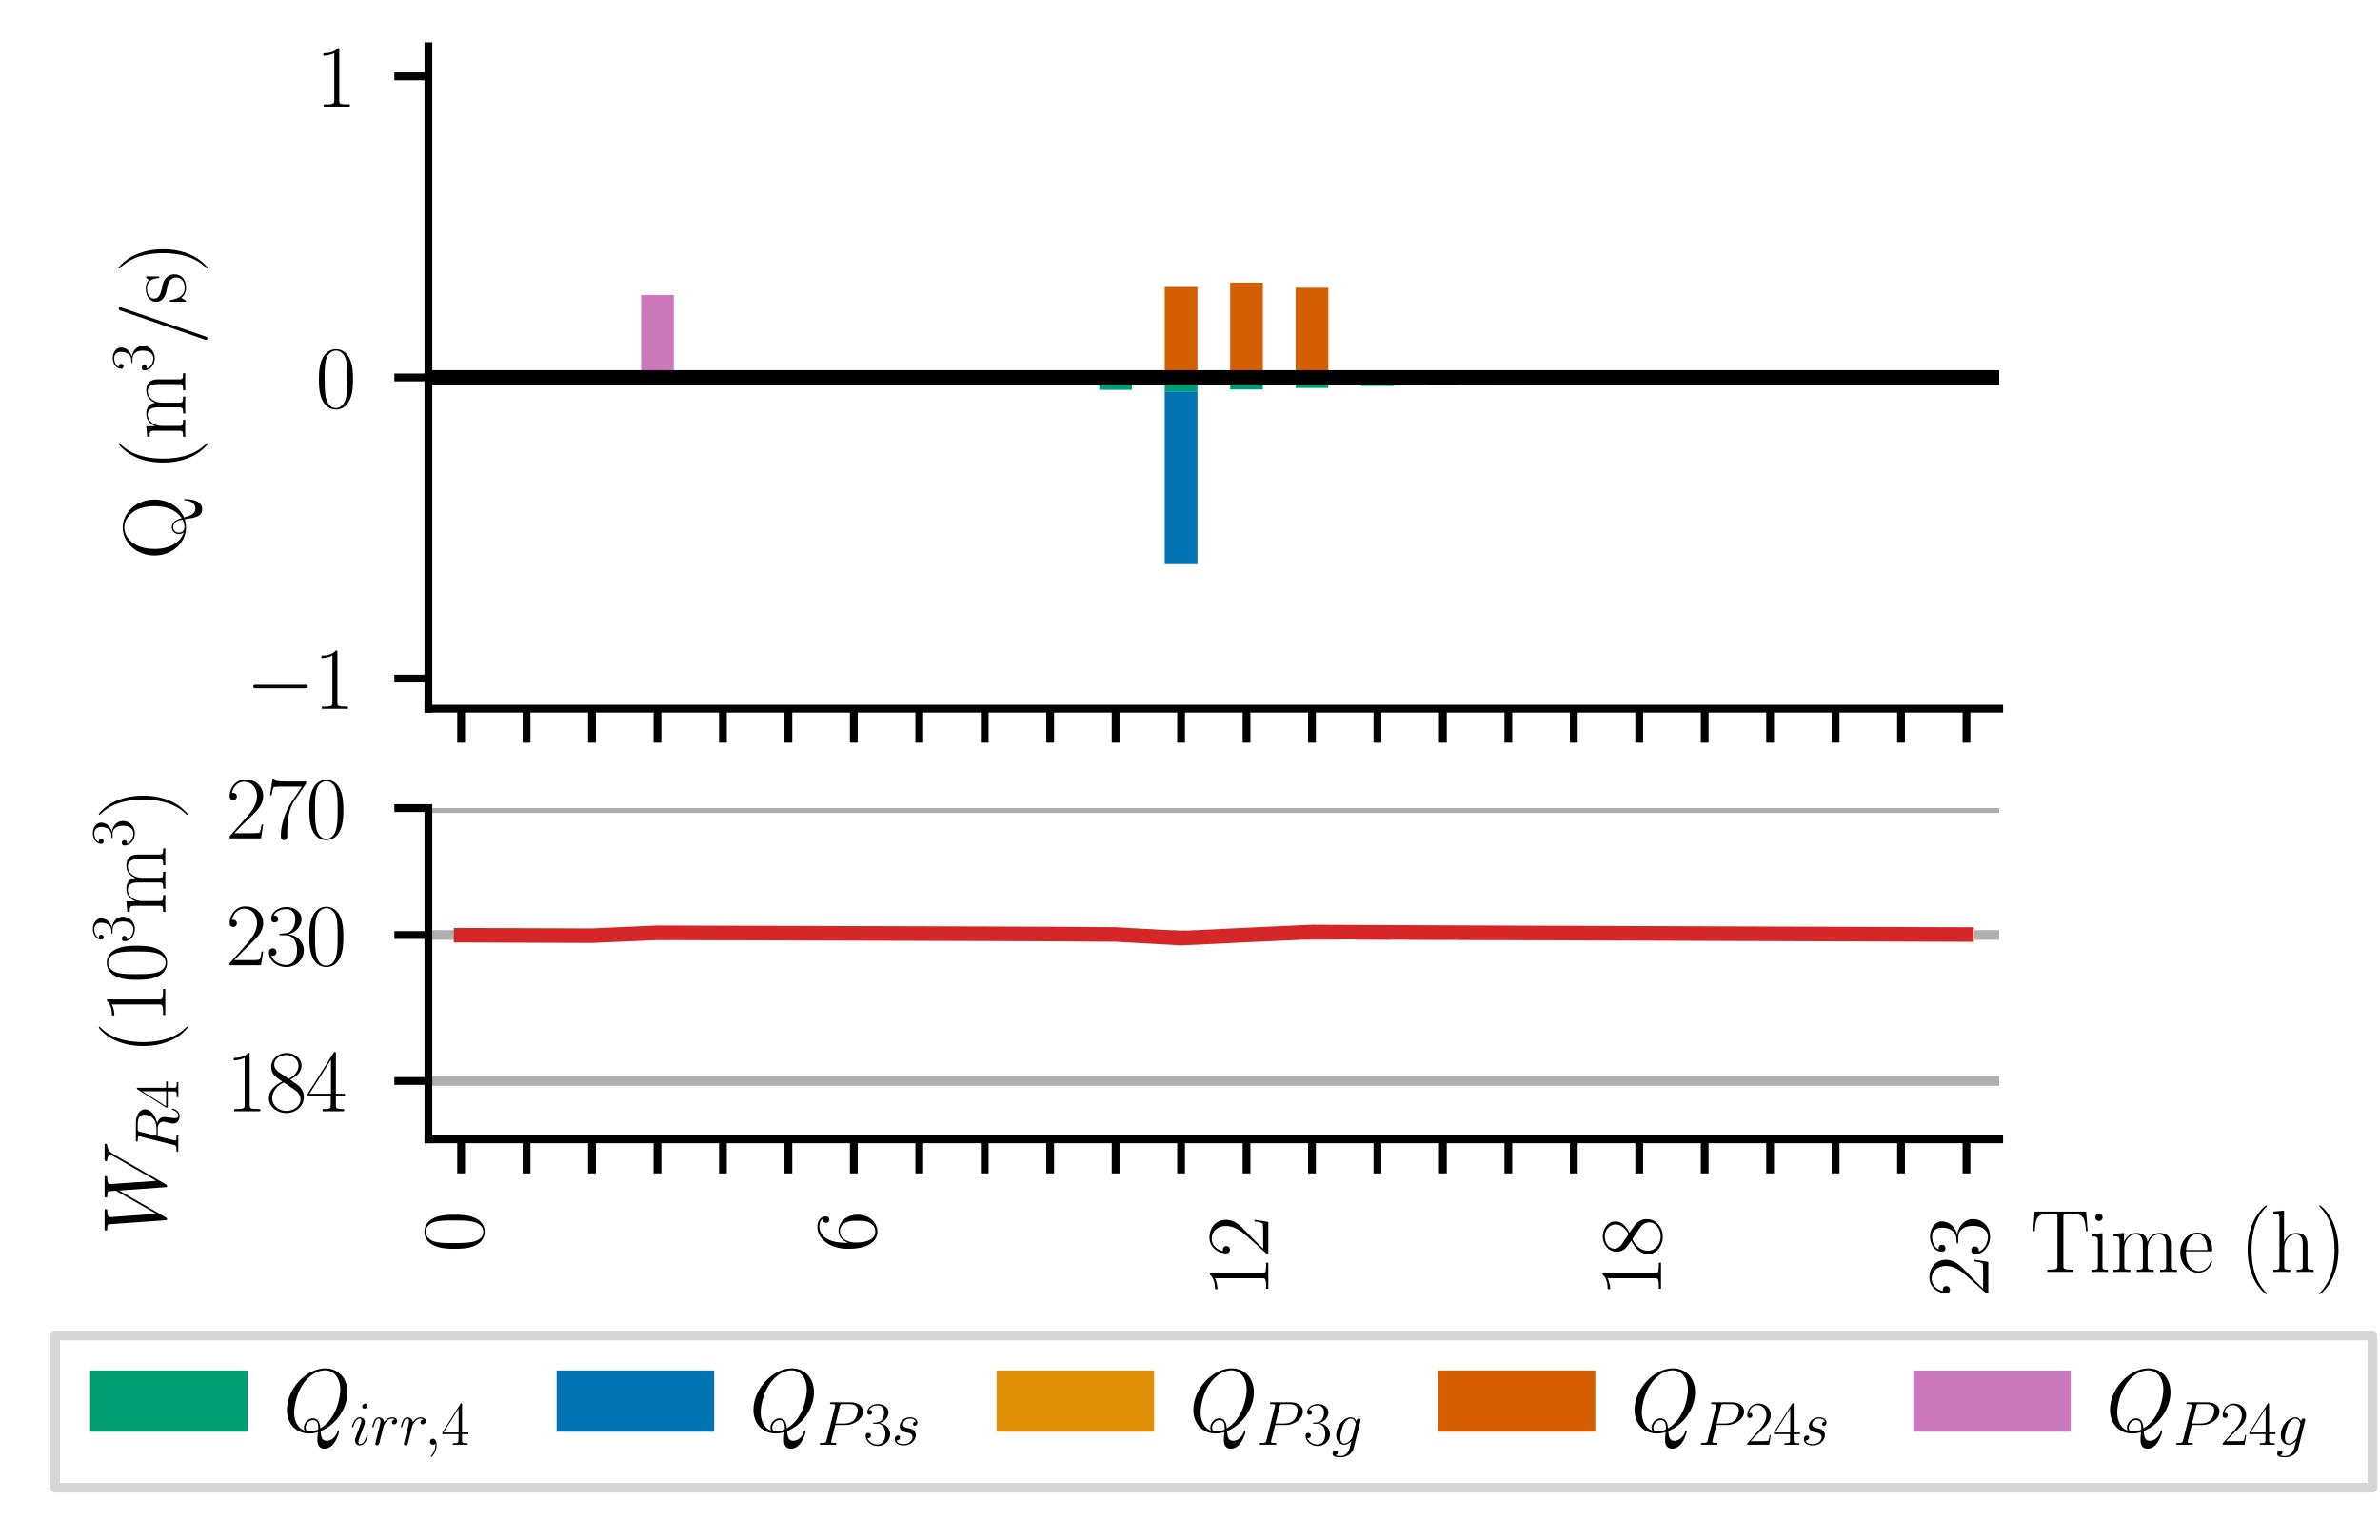 <?xml version="1.0" encoding="utf-8" standalone="no"?>
<!DOCTYPE svg PUBLIC "-//W3C//DTD SVG 1.1//EN"
  "http://www.w3.org/Graphics/SVG/1.1/DTD/svg11.dtd">
<svg xmlns:xlink="http://www.w3.org/1999/xlink" width="244.8pt" height="158.4pt" viewBox="0 0 244.8 158.4" xmlns="http://www.w3.org/2000/svg" version="1.1">
 <defs>
  <style type="text/css">*{stroke-linejoin: round; stroke-linecap: butt}</style>
 </defs>
 <g id="figure_1">
  <g id="patch_1">
   <path d="M 0 158.4 
L 244.8 158.4 
L 244.8 0 
L 0 0 
z
" style="fill: #ffffff"/>
  </g>
  <g id="axes_1">
   <g id="patch_2">
    <path d="M 44.064 72.912 
L 205.632 72.912 
L 205.632 4.752 
L 44.064 4.752 
z
" style="fill: #ffffff"/>
   </g>
   <g id="patch_3">
    <path d="M 45.747 38.832 
L 49.113 38.832 
L 49.113 39.447 
L 45.747 39.447 
z
" clip-path="url(#p5347daa110)" style="fill: #029e73"/>
   </g>
   <g id="patch_4">
    <path d="M 52.479 38.832 
L 55.845 38.832 
L 55.845 39.453 
L 52.479 39.453 
z
" clip-path="url(#p5347daa110)" style="fill: #029e73"/>
   </g>
   <g id="patch_5">
    <path d="M 59.211 38.832 
L 62.577 38.832 
L 62.577 39.454 
L 59.211 39.454 
z
" clip-path="url(#p5347daa110)" style="fill: #029e73"/>
   </g>
   <g id="patch_6">
    <path d="M 65.943 38.832 
L 69.309 38.832 
L 69.309 39.394 
L 65.943 39.394 
z
" clip-path="url(#p5347daa110)" style="fill: #029e73"/>
   </g>
   <g id="patch_7">
    <path d="M 72.675 38.832 
L 76.041 38.832 
L 76.041 39.402 
L 72.675 39.402 
z
" clip-path="url(#p5347daa110)" style="fill: #029e73"/>
   </g>
   <g id="patch_8">
    <path d="M 79.407 38.832 
L 82.773 38.832 
L 82.773 39.393 
L 79.407 39.393 
z
" clip-path="url(#p5347daa110)" style="fill: #029e73"/>
   </g>
   <g id="patch_9">
    <path d="M 86.139 38.832 
L 89.505 38.832 
L 89.505 39.374 
L 86.139 39.374 
z
" clip-path="url(#p5347daa110)" style="fill: #029e73"/>
   </g>
   <g id="patch_10">
    <path d="M 92.871 38.832 
L 96.237 38.832 
L 96.237 39.356 
L 92.871 39.356 
z
" clip-path="url(#p5347daa110)" style="fill: #029e73"/>
   </g>
   <g id="patch_11">
    <path d="M 99.603 38.832 
L 102.969 38.832 
L 102.969 39.382 
L 99.603 39.382 
z
" clip-path="url(#p5347daa110)" style="fill: #029e73"/>
   </g>
   <g id="patch_12">
    <path d="M 106.335 38.832 
L 109.701 38.832 
L 109.701 39.467 
L 106.335 39.467 
z
" clip-path="url(#p5347daa110)" style="fill: #029e73"/>
   </g>
   <g id="patch_13">
    <path d="M 113.067 38.832 
L 116.433 38.832 
L 116.433 40.108 
L 113.067 40.108 
z
" clip-path="url(#p5347daa110)" style="fill: #029e73"/>
   </g>
   <g id="patch_14">
    <path d="M 119.799 38.832 
L 123.165 38.832 
L 123.165 40.268 
L 119.799 40.268 
z
" clip-path="url(#p5347daa110)" style="fill: #029e73"/>
   </g>
   <g id="patch_15">
    <path d="M 126.531 38.832 
L 129.897 38.832 
L 129.897 40.072 
L 126.531 40.072 
z
" clip-path="url(#p5347daa110)" style="fill: #029e73"/>
   </g>
   <g id="patch_16">
    <path d="M 133.263 38.832 
L 136.629 38.832 
L 136.629 39.917 
L 133.263 39.917 
z
" clip-path="url(#p5347daa110)" style="fill: #029e73"/>
   </g>
   <g id="patch_17">
    <path d="M 139.995 38.832 
L 143.361 38.832 
L 143.361 39.712 
L 139.995 39.712 
z
" clip-path="url(#p5347daa110)" style="fill: #029e73"/>
   </g>
   <g id="patch_18">
    <path d="M 146.727 38.832 
L 150.093 38.832 
L 150.093 39.584 
L 146.727 39.584 
z
" clip-path="url(#p5347daa110)" style="fill: #029e73"/>
   </g>
   <g id="patch_19">
    <path d="M 153.459 38.832 
L 156.825 38.832 
L 156.825 39.566 
L 153.459 39.566 
z
" clip-path="url(#p5347daa110)" style="fill: #029e73"/>
   </g>
   <g id="patch_20">
    <path d="M 160.191 38.832 
L 163.557 38.832 
L 163.557 39.536 
L 160.191 39.536 
z
" clip-path="url(#p5347daa110)" style="fill: #029e73"/>
   </g>
   <g id="patch_21">
    <path d="M 166.923 38.832 
L 170.289 38.832 
L 170.289 39.49 
L 166.923 39.49 
z
" clip-path="url(#p5347daa110)" style="fill: #029e73"/>
   </g>
   <g id="patch_22">
    <path d="M 173.655 38.832 
L 177.021 38.832 
L 177.021 39.483 
L 173.655 39.483 
z
" clip-path="url(#p5347daa110)" style="fill: #029e73"/>
   </g>
   <g id="patch_23">
    <path d="M 180.387 38.832 
L 183.753 38.832 
L 183.753 39.461 
L 180.387 39.461 
z
" clip-path="url(#p5347daa110)" style="fill: #029e73"/>
   </g>
   <g id="patch_24">
    <path d="M 187.119 38.832 
L 190.485 38.832 
L 190.485 39.446 
L 187.119 39.446 
z
" clip-path="url(#p5347daa110)" style="fill: #029e73"/>
   </g>
   <g id="patch_25">
    <path d="M 193.851 38.832 
L 197.217 38.832 
L 197.217 39.463 
L 193.851 39.463 
z
" clip-path="url(#p5347daa110)" style="fill: #029e73"/>
   </g>
   <g id="patch_26">
    <path d="M 200.583 38.832 
L 203.949 38.832 
L 203.949 39.462 
L 200.583 39.462 
z
" clip-path="url(#p5347daa110)" style="fill: #029e73"/>
   </g>
   <g id="patch_27">
    <path d="M 45.747 39.447 
L 49.113 39.447 
L 49.113 39.447 
L 45.747 39.447 
z
" clip-path="url(#p5347daa110)" style="fill: #0173b2"/>
   </g>
   <g id="patch_28">
    <path d="M 52.479 39.453 
L 55.845 39.453 
L 55.845 39.453 
L 52.479 39.453 
z
" clip-path="url(#p5347daa110)" style="fill: #0173b2"/>
   </g>
   <g id="patch_29">
    <path d="M 59.211 39.454 
L 62.577 39.454 
L 62.577 39.454 
L 59.211 39.454 
z
" clip-path="url(#p5347daa110)" style="fill: #0173b2"/>
   </g>
   <g id="patch_30">
    <path d="M 65.943 39.394 
L 69.309 39.394 
L 69.309 39.394 
L 65.943 39.394 
z
" clip-path="url(#p5347daa110)" style="fill: #0173b2"/>
   </g>
   <g id="patch_31">
    <path d="M 72.675 39.402 
L 76.041 39.402 
L 76.041 39.402 
L 72.675 39.402 
z
" clip-path="url(#p5347daa110)" style="fill: #0173b2"/>
   </g>
   <g id="patch_32">
    <path d="M 79.407 39.393 
L 82.773 39.393 
L 82.773 39.393 
L 79.407 39.393 
z
" clip-path="url(#p5347daa110)" style="fill: #0173b2"/>
   </g>
   <g id="patch_33">
    <path d="M 86.139 39.374 
L 89.505 39.374 
L 89.505 39.374 
L 86.139 39.374 
z
" clip-path="url(#p5347daa110)" style="fill: #0173b2"/>
   </g>
   <g id="patch_34">
    <path d="M 92.871 39.356 
L 96.237 39.356 
L 96.237 39.356 
L 92.871 39.356 
z
" clip-path="url(#p5347daa110)" style="fill: #0173b2"/>
   </g>
   <g id="patch_35">
    <path d="M 99.603 39.382 
L 102.969 39.382 
L 102.969 39.382 
L 99.603 39.382 
z
" clip-path="url(#p5347daa110)" style="fill: #0173b2"/>
   </g>
   <g id="patch_36">
    <path d="M 106.335 39.467 
L 109.701 39.467 
L 109.701 39.467 
L 106.335 39.467 
z
" clip-path="url(#p5347daa110)" style="fill: #0173b2"/>
   </g>
   <g id="patch_37">
    <path d="M 113.067 40.108 
L 116.433 40.108 
L 116.433 40.108 
L 113.067 40.108 
z
" clip-path="url(#p5347daa110)" style="fill: #0173b2"/>
   </g>
   <g id="patch_38">
    <path d="M 119.799 40.268 
L 123.165 40.268 
L 123.165 58.041 
L 119.799 58.041 
z
" clip-path="url(#p5347daa110)" style="fill: #0173b2"/>
   </g>
   <g id="patch_39">
    <path d="M 126.531 40.072 
L 129.897 40.072 
L 129.897 40.072 
L 126.531 40.072 
z
" clip-path="url(#p5347daa110)" style="fill: #0173b2"/>
   </g>
   <g id="patch_40">
    <path d="M 133.263 39.917 
L 136.629 39.917 
L 136.629 39.917 
L 133.263 39.917 
z
" clip-path="url(#p5347daa110)" style="fill: #0173b2"/>
   </g>
   <g id="patch_41">
    <path d="M 139.995 39.712 
L 143.361 39.712 
L 143.361 39.712 
L 139.995 39.712 
z
" clip-path="url(#p5347daa110)" style="fill: #0173b2"/>
   </g>
   <g id="patch_42">
    <path d="M 146.727 39.584 
L 150.093 39.584 
L 150.093 39.584 
L 146.727 39.584 
z
" clip-path="url(#p5347daa110)" style="fill: #0173b2"/>
   </g>
   <g id="patch_43">
    <path d="M 153.459 39.566 
L 156.825 39.566 
L 156.825 39.566 
L 153.459 39.566 
z
" clip-path="url(#p5347daa110)" style="fill: #0173b2"/>
   </g>
   <g id="patch_44">
    <path d="M 160.191 39.536 
L 163.557 39.536 
L 163.557 39.536 
L 160.191 39.536 
z
" clip-path="url(#p5347daa110)" style="fill: #0173b2"/>
   </g>
   <g id="patch_45">
    <path d="M 166.923 39.49 
L 170.289 39.49 
L 170.289 39.49 
L 166.923 39.49 
z
" clip-path="url(#p5347daa110)" style="fill: #0173b2"/>
   </g>
   <g id="patch_46">
    <path d="M 173.655 39.483 
L 177.021 39.483 
L 177.021 39.483 
L 173.655 39.483 
z
" clip-path="url(#p5347daa110)" style="fill: #0173b2"/>
   </g>
   <g id="patch_47">
    <path d="M 180.387 39.461 
L 183.753 39.461 
L 183.753 39.461 
L 180.387 39.461 
z
" clip-path="url(#p5347daa110)" style="fill: #0173b2"/>
   </g>
   <g id="patch_48">
    <path d="M 187.119 39.446 
L 190.485 39.446 
L 190.485 39.446 
L 187.119 39.446 
z
" clip-path="url(#p5347daa110)" style="fill: #0173b2"/>
   </g>
   <g id="patch_49">
    <path d="M 193.851 39.463 
L 197.217 39.463 
L 197.217 39.463 
L 193.851 39.463 
z
" clip-path="url(#p5347daa110)" style="fill: #0173b2"/>
   </g>
   <g id="patch_50">
    <path d="M 200.583 39.462 
L 203.949 39.462 
L 203.949 39.462 
L 200.583 39.462 
z
" clip-path="url(#p5347daa110)" style="fill: #0173b2"/>
   </g>
   <g id="patch_51">
    <path d="M 45.747 39.447 
L 49.113 39.447 
L 49.113 39.447 
L 45.747 39.447 
z
" clip-path="url(#p5347daa110)" style="fill: #de8f05"/>
   </g>
   <g id="patch_52">
    <path d="M 52.479 39.453 
L 55.845 39.453 
L 55.845 39.453 
L 52.479 39.453 
z
" clip-path="url(#p5347daa110)" style="fill: #de8f05"/>
   </g>
   <g id="patch_53">
    <path d="M 59.211 39.454 
L 62.577 39.454 
L 62.577 39.454 
L 59.211 39.454 
z
" clip-path="url(#p5347daa110)" style="fill: #de8f05"/>
   </g>
   <g id="patch_54">
    <path d="M 65.943 39.394 
L 69.309 39.394 
L 69.309 39.394 
L 65.943 39.394 
z
" clip-path="url(#p5347daa110)" style="fill: #de8f05"/>
   </g>
   <g id="patch_55">
    <path d="M 72.675 39.402 
L 76.041 39.402 
L 76.041 39.402 
L 72.675 39.402 
z
" clip-path="url(#p5347daa110)" style="fill: #de8f05"/>
   </g>
   <g id="patch_56">
    <path d="M 79.407 39.393 
L 82.773 39.393 
L 82.773 39.393 
L 79.407 39.393 
z
" clip-path="url(#p5347daa110)" style="fill: #de8f05"/>
   </g>
   <g id="patch_57">
    <path d="M 86.139 39.374 
L 89.505 39.374 
L 89.505 39.374 
L 86.139 39.374 
z
" clip-path="url(#p5347daa110)" style="fill: #de8f05"/>
   </g>
   <g id="patch_58">
    <path d="M 92.871 39.356 
L 96.237 39.356 
L 96.237 39.356 
L 92.871 39.356 
z
" clip-path="url(#p5347daa110)" style="fill: #de8f05"/>
   </g>
   <g id="patch_59">
    <path d="M 99.603 39.382 
L 102.969 39.382 
L 102.969 39.382 
L 99.603 39.382 
z
" clip-path="url(#p5347daa110)" style="fill: #de8f05"/>
   </g>
   <g id="patch_60">
    <path d="M 106.335 39.467 
L 109.701 39.467 
L 109.701 39.467 
L 106.335 39.467 
z
" clip-path="url(#p5347daa110)" style="fill: #de8f05"/>
   </g>
   <g id="patch_61">
    <path d="M 113.067 40.108 
L 116.433 40.108 
L 116.433 40.108 
L 113.067 40.108 
z
" clip-path="url(#p5347daa110)" style="fill: #de8f05"/>
   </g>
   <g id="patch_62">
    <path d="M 119.799 58.041 
L 123.165 58.041 
L 123.165 58.041 
L 119.799 58.041 
z
" clip-path="url(#p5347daa110)" style="fill: #de8f05"/>
   </g>
   <g id="patch_63">
    <path d="M 126.531 40.072 
L 129.897 40.072 
L 129.897 40.072 
L 126.531 40.072 
z
" clip-path="url(#p5347daa110)" style="fill: #de8f05"/>
   </g>
   <g id="patch_64">
    <path d="M 133.263 39.917 
L 136.629 39.917 
L 136.629 39.917 
L 133.263 39.917 
z
" clip-path="url(#p5347daa110)" style="fill: #de8f05"/>
   </g>
   <g id="patch_65">
    <path d="M 139.995 39.712 
L 143.361 39.712 
L 143.361 39.712 
L 139.995 39.712 
z
" clip-path="url(#p5347daa110)" style="fill: #de8f05"/>
   </g>
   <g id="patch_66">
    <path d="M 146.727 39.584 
L 150.093 39.584 
L 150.093 39.584 
L 146.727 39.584 
z
" clip-path="url(#p5347daa110)" style="fill: #de8f05"/>
   </g>
   <g id="patch_67">
    <path d="M 153.459 39.566 
L 156.825 39.566 
L 156.825 39.566 
L 153.459 39.566 
z
" clip-path="url(#p5347daa110)" style="fill: #de8f05"/>
   </g>
   <g id="patch_68">
    <path d="M 160.191 39.536 
L 163.557 39.536 
L 163.557 39.536 
L 160.191 39.536 
z
" clip-path="url(#p5347daa110)" style="fill: #de8f05"/>
   </g>
   <g id="patch_69">
    <path d="M 166.923 39.49 
L 170.289 39.49 
L 170.289 39.49 
L 166.923 39.49 
z
" clip-path="url(#p5347daa110)" style="fill: #de8f05"/>
   </g>
   <g id="patch_70">
    <path d="M 173.655 39.483 
L 177.021 39.483 
L 177.021 39.483 
L 173.655 39.483 
z
" clip-path="url(#p5347daa110)" style="fill: #de8f05"/>
   </g>
   <g id="patch_71">
    <path d="M 180.387 39.461 
L 183.753 39.461 
L 183.753 39.461 
L 180.387 39.461 
z
" clip-path="url(#p5347daa110)" style="fill: #de8f05"/>
   </g>
   <g id="patch_72">
    <path d="M 187.119 39.446 
L 190.485 39.446 
L 190.485 39.446 
L 187.119 39.446 
z
" clip-path="url(#p5347daa110)" style="fill: #de8f05"/>
   </g>
   <g id="patch_73">
    <path d="M 193.851 39.463 
L 197.217 39.463 
L 197.217 39.463 
L 193.851 39.463 
z
" clip-path="url(#p5347daa110)" style="fill: #de8f05"/>
   </g>
   <g id="patch_74">
    <path d="M 200.583 39.462 
L 203.949 39.462 
L 203.949 39.462 
L 200.583 39.462 
z
" clip-path="url(#p5347daa110)" style="fill: #de8f05"/>
   </g>
   <g id="patch_75">
    <path d="M 45.747 39.447 
L 49.113 39.447 
L 49.113 39.447 
L 45.747 39.447 
z
" clip-path="url(#p5347daa110)" style="fill: #d55e00"/>
   </g>
   <g id="patch_76">
    <path d="M 52.479 39.453 
L 55.845 39.453 
L 55.845 39.453 
L 52.479 39.453 
z
" clip-path="url(#p5347daa110)" style="fill: #d55e00"/>
   </g>
   <g id="patch_77">
    <path d="M 59.211 39.454 
L 62.577 39.454 
L 62.577 39.454 
L 59.211 39.454 
z
" clip-path="url(#p5347daa110)" style="fill: #d55e00"/>
   </g>
   <g id="patch_78">
    <path d="M 65.943 39.394 
L 69.309 39.394 
L 69.309 39.394 
L 65.943 39.394 
z
" clip-path="url(#p5347daa110)" style="fill: #d55e00"/>
   </g>
   <g id="patch_79">
    <path d="M 72.675 39.402 
L 76.041 39.402 
L 76.041 39.402 
L 72.675 39.402 
z
" clip-path="url(#p5347daa110)" style="fill: #d55e00"/>
   </g>
   <g id="patch_80">
    <path d="M 79.407 39.393 
L 82.773 39.393 
L 82.773 39.393 
L 79.407 39.393 
z
" clip-path="url(#p5347daa110)" style="fill: #d55e00"/>
   </g>
   <g id="patch_81">
    <path d="M 86.139 39.374 
L 89.505 39.374 
L 89.505 39.374 
L 86.139 39.374 
z
" clip-path="url(#p5347daa110)" style="fill: #d55e00"/>
   </g>
   <g id="patch_82">
    <path d="M 92.871 39.356 
L 96.237 39.356 
L 96.237 39.356 
L 92.871 39.356 
z
" clip-path="url(#p5347daa110)" style="fill: #d55e00"/>
   </g>
   <g id="patch_83">
    <path d="M 99.603 39.382 
L 102.969 39.382 
L 102.969 39.382 
L 99.603 39.382 
z
" clip-path="url(#p5347daa110)" style="fill: #d55e00"/>
   </g>
   <g id="patch_84">
    <path d="M 106.335 39.467 
L 109.701 39.467 
L 109.701 39.467 
L 106.335 39.467 
z
" clip-path="url(#p5347daa110)" style="fill: #d55e00"/>
   </g>
   <g id="patch_85">
    <path d="M 113.067 40.108 
L 116.433 40.108 
L 116.433 40.108 
L 113.067 40.108 
z
" clip-path="url(#p5347daa110)" style="fill: #d55e00"/>
   </g>
   <g id="patch_86">
    <path d="M 119.799 38.832 
L 123.165 38.832 
L 123.165 29.523 
L 119.799 29.523 
z
" clip-path="url(#p5347daa110)" style="fill: #d55e00"/>
   </g>
   <g id="patch_87">
    <path d="M 126.531 38.832 
L 129.897 38.832 
L 129.897 29.075 
L 126.531 29.075 
z
" clip-path="url(#p5347daa110)" style="fill: #d55e00"/>
   </g>
   <g id="patch_88">
    <path d="M 133.263 38.832 
L 136.629 38.832 
L 136.629 29.605 
L 133.263 29.605 
z
" clip-path="url(#p5347daa110)" style="fill: #d55e00"/>
   </g>
   <g id="patch_89">
    <path d="M 139.995 39.712 
L 143.361 39.712 
L 143.361 39.712 
L 139.995 39.712 
z
" clip-path="url(#p5347daa110)" style="fill: #d55e00"/>
   </g>
   <g id="patch_90">
    <path d="M 146.727 39.584 
L 150.093 39.584 
L 150.093 39.584 
L 146.727 39.584 
z
" clip-path="url(#p5347daa110)" style="fill: #d55e00"/>
   </g>
   <g id="patch_91">
    <path d="M 153.459 39.566 
L 156.825 39.566 
L 156.825 39.566 
L 153.459 39.566 
z
" clip-path="url(#p5347daa110)" style="fill: #d55e00"/>
   </g>
   <g id="patch_92">
    <path d="M 160.191 39.536 
L 163.557 39.536 
L 163.557 39.536 
L 160.191 39.536 
z
" clip-path="url(#p5347daa110)" style="fill: #d55e00"/>
   </g>
   <g id="patch_93">
    <path d="M 166.923 39.49 
L 170.289 39.49 
L 170.289 39.49 
L 166.923 39.49 
z
" clip-path="url(#p5347daa110)" style="fill: #d55e00"/>
   </g>
   <g id="patch_94">
    <path d="M 173.655 39.483 
L 177.021 39.483 
L 177.021 39.483 
L 173.655 39.483 
z
" clip-path="url(#p5347daa110)" style="fill: #d55e00"/>
   </g>
   <g id="patch_95">
    <path d="M 180.387 39.461 
L 183.753 39.461 
L 183.753 39.461 
L 180.387 39.461 
z
" clip-path="url(#p5347daa110)" style="fill: #d55e00"/>
   </g>
   <g id="patch_96">
    <path d="M 187.119 39.446 
L 190.485 39.446 
L 190.485 39.446 
L 187.119 39.446 
z
" clip-path="url(#p5347daa110)" style="fill: #d55e00"/>
   </g>
   <g id="patch_97">
    <path d="M 193.851 39.463 
L 197.217 39.463 
L 197.217 39.463 
L 193.851 39.463 
z
" clip-path="url(#p5347daa110)" style="fill: #d55e00"/>
   </g>
   <g id="patch_98">
    <path d="M 200.583 39.462 
L 203.949 39.462 
L 203.949 39.462 
L 200.583 39.462 
z
" clip-path="url(#p5347daa110)" style="fill: #d55e00"/>
   </g>
   <g id="patch_99">
    <path d="M 45.747 39.447 
L 49.113 39.447 
L 49.113 39.447 
L 45.747 39.447 
z
" clip-path="url(#p5347daa110)" style="fill: #cc78bc"/>
   </g>
   <g id="patch_100">
    <path d="M 52.479 39.453 
L 55.845 39.453 
L 55.845 39.453 
L 52.479 39.453 
z
" clip-path="url(#p5347daa110)" style="fill: #cc78bc"/>
   </g>
   <g id="patch_101">
    <path d="M 59.211 39.454 
L 62.577 39.454 
L 62.577 39.454 
L 59.211 39.454 
z
" clip-path="url(#p5347daa110)" style="fill: #cc78bc"/>
   </g>
   <g id="patch_102">
    <path d="M 65.943 38.832 
L 69.309 38.832 
L 69.309 30.351 
L 65.943 30.351 
z
" clip-path="url(#p5347daa110)" style="fill: #cc78bc"/>
   </g>
   <g id="patch_103">
    <path d="M 72.675 39.402 
L 76.041 39.402 
L 76.041 39.402 
L 72.675 39.402 
z
" clip-path="url(#p5347daa110)" style="fill: #cc78bc"/>
   </g>
   <g id="patch_104">
    <path d="M 79.407 39.393 
L 82.773 39.393 
L 82.773 39.393 
L 79.407 39.393 
z
" clip-path="url(#p5347daa110)" style="fill: #cc78bc"/>
   </g>
   <g id="patch_105">
    <path d="M 86.139 39.374 
L 89.505 39.374 
L 89.505 39.374 
L 86.139 39.374 
z
" clip-path="url(#p5347daa110)" style="fill: #cc78bc"/>
   </g>
   <g id="patch_106">
    <path d="M 92.871 39.356 
L 96.237 39.356 
L 96.237 39.356 
L 92.871 39.356 
z
" clip-path="url(#p5347daa110)" style="fill: #cc78bc"/>
   </g>
   <g id="patch_107">
    <path d="M 99.603 39.382 
L 102.969 39.382 
L 102.969 39.382 
L 99.603 39.382 
z
" clip-path="url(#p5347daa110)" style="fill: #cc78bc"/>
   </g>
   <g id="patch_108">
    <path d="M 106.335 39.467 
L 109.701 39.467 
L 109.701 39.467 
L 106.335 39.467 
z
" clip-path="url(#p5347daa110)" style="fill: #cc78bc"/>
   </g>
   <g id="patch_109">
    <path d="M 113.067 40.108 
L 116.433 40.108 
L 116.433 40.108 
L 113.067 40.108 
z
" clip-path="url(#p5347daa110)" style="fill: #cc78bc"/>
   </g>
   <g id="patch_110">
    <path d="M 119.799 58.041 
L 123.165 58.041 
L 123.165 58.041 
L 119.799 58.041 
z
" clip-path="url(#p5347daa110)" style="fill: #cc78bc"/>
   </g>
   <g id="patch_111">
    <path d="M 126.531 40.072 
L 129.897 40.072 
L 129.897 40.072 
L 126.531 40.072 
z
" clip-path="url(#p5347daa110)" style="fill: #cc78bc"/>
   </g>
   <g id="patch_112">
    <path d="M 133.263 39.917 
L 136.629 39.917 
L 136.629 39.917 
L 133.263 39.917 
z
" clip-path="url(#p5347daa110)" style="fill: #cc78bc"/>
   </g>
   <g id="patch_113">
    <path d="M 139.995 39.712 
L 143.361 39.712 
L 143.361 39.712 
L 139.995 39.712 
z
" clip-path="url(#p5347daa110)" style="fill: #cc78bc"/>
   </g>
   <g id="patch_114">
    <path d="M 146.727 39.584 
L 150.093 39.584 
L 150.093 39.584 
L 146.727 39.584 
z
" clip-path="url(#p5347daa110)" style="fill: #cc78bc"/>
   </g>
   <g id="patch_115">
    <path d="M 153.459 39.566 
L 156.825 39.566 
L 156.825 39.566 
L 153.459 39.566 
z
" clip-path="url(#p5347daa110)" style="fill: #cc78bc"/>
   </g>
   <g id="patch_116">
    <path d="M 160.191 39.536 
L 163.557 39.536 
L 163.557 39.536 
L 160.191 39.536 
z
" clip-path="url(#p5347daa110)" style="fill: #cc78bc"/>
   </g>
   <g id="patch_117">
    <path d="M 166.923 39.49 
L 170.289 39.49 
L 170.289 39.49 
L 166.923 39.49 
z
" clip-path="url(#p5347daa110)" style="fill: #cc78bc"/>
   </g>
   <g id="patch_118">
    <path d="M 173.655 39.483 
L 177.021 39.483 
L 177.021 39.483 
L 173.655 39.483 
z
" clip-path="url(#p5347daa110)" style="fill: #cc78bc"/>
   </g>
   <g id="patch_119">
    <path d="M 180.387 39.461 
L 183.753 39.461 
L 183.753 39.461 
L 180.387 39.461 
z
" clip-path="url(#p5347daa110)" style="fill: #cc78bc"/>
   </g>
   <g id="patch_120">
    <path d="M 187.119 39.446 
L 190.485 39.446 
L 190.485 39.446 
L 187.119 39.446 
z
" clip-path="url(#p5347daa110)" style="fill: #cc78bc"/>
   </g>
   <g id="patch_121">
    <path d="M 193.851 39.463 
L 197.217 39.463 
L 197.217 39.463 
L 193.851 39.463 
z
" clip-path="url(#p5347daa110)" style="fill: #cc78bc"/>
   </g>
   <g id="patch_122">
    <path d="M 200.583 39.462 
L 203.949 39.462 
L 203.949 39.462 
L 200.583 39.462 
z
" clip-path="url(#p5347daa110)" style="fill: #cc78bc"/>
   </g>
   <g id="matplotlib.axis_1">
    <g id="xtick_1">
     <g id="line2d_1">
      <defs>
       <path id="mbc40fcd7dd" d="M 0 0 
L 0 3.5 
" style="stroke: #000000; stroke-width: 0.8"/>
      </defs>
      <g>
       <use xlink:href="#mbc40fcd7dd" x="47.43" y="72.912" style="stroke: #000000; stroke-width: 0.8"/>
      </g>
     </g>
    </g>
    <g id="xtick_2">
     <g id="line2d_2">
      <g>
       <use xlink:href="#mbc40fcd7dd" x="54.162" y="72.912" style="stroke: #000000; stroke-width: 0.8"/>
      </g>
     </g>
    </g>
    <g id="xtick_3">
     <g id="line2d_3">
      <g>
       <use xlink:href="#mbc40fcd7dd" x="60.894" y="72.912" style="stroke: #000000; stroke-width: 0.8"/>
      </g>
     </g>
    </g>
    <g id="xtick_4">
     <g id="line2d_4">
      <g>
       <use xlink:href="#mbc40fcd7dd" x="67.626" y="72.912" style="stroke: #000000; stroke-width: 0.8"/>
      </g>
     </g>
    </g>
    <g id="xtick_5">
     <g id="line2d_5">
      <g>
       <use xlink:href="#mbc40fcd7dd" x="74.358" y="72.912" style="stroke: #000000; stroke-width: 0.8"/>
      </g>
     </g>
    </g>
    <g id="xtick_6">
     <g id="line2d_6">
      <g>
       <use xlink:href="#mbc40fcd7dd" x="81.09" y="72.912" style="stroke: #000000; stroke-width: 0.8"/>
      </g>
     </g>
    </g>
    <g id="xtick_7">
     <g id="line2d_7">
      <g>
       <use xlink:href="#mbc40fcd7dd" x="87.822" y="72.912" style="stroke: #000000; stroke-width: 0.8"/>
      </g>
     </g>
    </g>
    <g id="xtick_8">
     <g id="line2d_8">
      <g>
       <use xlink:href="#mbc40fcd7dd" x="94.554" y="72.912" style="stroke: #000000; stroke-width: 0.8"/>
      </g>
     </g>
    </g>
    <g id="xtick_9">
     <g id="line2d_9">
      <g>
       <use xlink:href="#mbc40fcd7dd" x="101.286" y="72.912" style="stroke: #000000; stroke-width: 0.8"/>
      </g>
     </g>
    </g>
    <g id="xtick_10">
     <g id="line2d_10">
      <g>
       <use xlink:href="#mbc40fcd7dd" x="108.018" y="72.912" style="stroke: #000000; stroke-width: 0.8"/>
      </g>
     </g>
    </g>
    <g id="xtick_11">
     <g id="line2d_11">
      <g>
       <use xlink:href="#mbc40fcd7dd" x="114.75" y="72.912" style="stroke: #000000; stroke-width: 0.8"/>
      </g>
     </g>
    </g>
    <g id="xtick_12">
     <g id="line2d_12">
      <g>
       <use xlink:href="#mbc40fcd7dd" x="121.482" y="72.912" style="stroke: #000000; stroke-width: 0.8"/>
      </g>
     </g>
    </g>
    <g id="xtick_13">
     <g id="line2d_13">
      <g>
       <use xlink:href="#mbc40fcd7dd" x="128.214" y="72.912" style="stroke: #000000; stroke-width: 0.8"/>
      </g>
     </g>
    </g>
    <g id="xtick_14">
     <g id="line2d_14">
      <g>
       <use xlink:href="#mbc40fcd7dd" x="134.946" y="72.912" style="stroke: #000000; stroke-width: 0.8"/>
      </g>
     </g>
    </g>
    <g id="xtick_15">
     <g id="line2d_15">
      <g>
       <use xlink:href="#mbc40fcd7dd" x="141.678" y="72.912" style="stroke: #000000; stroke-width: 0.8"/>
      </g>
     </g>
    </g>
    <g id="xtick_16">
     <g id="line2d_16">
      <g>
       <use xlink:href="#mbc40fcd7dd" x="148.41" y="72.912" style="stroke: #000000; stroke-width: 0.8"/>
      </g>
     </g>
    </g>
    <g id="xtick_17">
     <g id="line2d_17">
      <g>
       <use xlink:href="#mbc40fcd7dd" x="155.142" y="72.912" style="stroke: #000000; stroke-width: 0.8"/>
      </g>
     </g>
    </g>
    <g id="xtick_18">
     <g id="line2d_18">
      <g>
       <use xlink:href="#mbc40fcd7dd" x="161.874" y="72.912" style="stroke: #000000; stroke-width: 0.8"/>
      </g>
     </g>
    </g>
    <g id="xtick_19">
     <g id="line2d_19">
      <g>
       <use xlink:href="#mbc40fcd7dd" x="168.606" y="72.912" style="stroke: #000000; stroke-width: 0.8"/>
      </g>
     </g>
    </g>
    <g id="xtick_20">
     <g id="line2d_20">
      <g>
       <use xlink:href="#mbc40fcd7dd" x="175.338" y="72.912" style="stroke: #000000; stroke-width: 0.8"/>
      </g>
     </g>
    </g>
    <g id="xtick_21">
     <g id="line2d_21">
      <g>
       <use xlink:href="#mbc40fcd7dd" x="182.07" y="72.912" style="stroke: #000000; stroke-width: 0.8"/>
      </g>
     </g>
    </g>
    <g id="xtick_22">
     <g id="line2d_22">
      <g>
       <use xlink:href="#mbc40fcd7dd" x="188.802" y="72.912" style="stroke: #000000; stroke-width: 0.8"/>
      </g>
     </g>
    </g>
    <g id="xtick_23">
     <g id="line2d_23">
      <g>
       <use xlink:href="#mbc40fcd7dd" x="195.534" y="72.912" style="stroke: #000000; stroke-width: 0.8"/>
      </g>
     </g>
    </g>
    <g id="xtick_24">
     <g id="line2d_24">
      <g>
       <use xlink:href="#mbc40fcd7dd" x="202.266" y="72.912" style="stroke: #000000; stroke-width: 0.8"/>
      </g>
     </g>
    </g>
   </g>
   <g id="matplotlib.axis_2">
    <g id="ytick_1">
     <g id="line2d_25">
      <defs>
       <path id="mc49f896c1c" d="M 0 0 
L -3.5 0 
" style="stroke: #000000; stroke-width: 0.8"/>
      </defs>
      <g>
       <use xlink:href="#mc49f896c1c" x="44.064" y="69.814" style="stroke: #000000; stroke-width: 0.8"/>
      </g>
     </g>
     <g id="text_1">
      <!-- $\mathdefault{−1}$ -->
      <g transform="translate(25.289 72.927) scale(0.09 -0.09)">
       <defs>
        <path id="CMSY10-0" d="M 4218 1472 
C 4326 1472 4442 1472 4442 1600 
C 4442 1728 4326 1728 4218 1728 
L 755 1728 
C 646 1728 531 1728 531 1600 
C 531 1472 646 1472 755 1472 
L 4218 1472 
z
" transform="scale(0.016)"/>
        <path id="CMR17-31" d="M 1702 4058 
C 1702 4192 1696 4192 1606 4192 
C 1357 3916 979 3827 621 3827 
C 602 3827 570 3827 563 3808 
C 557 3795 557 3782 557 3648 
C 755 3648 1088 3686 1344 3839 
L 1344 461 
C 1344 236 1331 160 781 160 
L 589 160 
L 589 0 
C 896 0 1216 0 1523 0 
C 1830 0 2150 0 2458 0 
L 2458 160 
L 2266 160 
C 1715 160 1702 230 1702 458 
L 1702 4058 
z
" transform="scale(0.016)"/>
       </defs>
       <use xlink:href="#CMSY10-0" transform="scale(0.996)"/>
       <use xlink:href="#CMR17-31" transform="translate(77.487 0) scale(0.996)"/>
      </g>
     </g>
    </g>
    <g id="ytick_2">
     <g id="line2d_26">
      <g>
       <use xlink:href="#mc49f896c1c" x="44.064" y="38.832" style="stroke: #000000; stroke-width: 0.8"/>
      </g>
     </g>
     <g id="text_2">
      <!-- $\mathdefault{0}$ -->
      <g transform="translate(32.456 41.945) scale(0.09 -0.09)">
       <defs>
        <path id="CMR17-30" d="M 2688 2025 
C 2688 2416 2682 3080 2413 3591 
C 2176 4039 1798 4198 1466 4198 
C 1158 4198 768 4058 525 3597 
C 269 3118 243 2524 243 2025 
C 243 1661 250 1106 448 619 
C 723 -39 1216 -128 1466 -128 
C 1760 -128 2208 -7 2470 600 
C 2662 1042 2688 1559 2688 2025 
z
M 1466 -26 
C 1056 -26 813 325 723 812 
C 653 1188 653 1738 653 2096 
C 653 2588 653 2997 736 3387 
C 858 3929 1216 4096 1466 4096 
C 1728 4096 2067 3923 2189 3400 
C 2272 3036 2278 2607 2278 2096 
C 2278 1680 2278 1169 2202 792 
C 2067 95 1690 -26 1466 -26 
z
" transform="scale(0.016)"/>
       </defs>
       <use xlink:href="#CMR17-30" transform="scale(0.996)"/>
      </g>
     </g>
    </g>
    <g id="ytick_3">
     <g id="line2d_27">
      <g>
       <use xlink:href="#mc49f896c1c" x="44.064" y="7.85" style="stroke: #000000; stroke-width: 0.8"/>
      </g>
     </g>
     <g id="text_3">
      <!-- $\mathdefault{1}$ -->
      <g transform="translate(32.456 10.964) scale(0.09 -0.09)">
       <use xlink:href="#CMR17-31" transform="scale(0.996)"/>
      </g>
     </g>
    </g>
    <g id="text_4">
     <!-- Q (m$^3$/s) -->
     <g transform="translate(19.047 57.572) rotate(-90) scale(0.09 -0.09)">
      <defs>
       <path id="CMR17-51" d="M 3027 83 
C 3789 408 4307 1236 4307 2193 
C 4307 3499 3366 4480 2304 4480 
C 1216 4480 294 3488 294 2199 
C 294 928 1216 -64 2304 -64 
C 2451 -64 2656 -45 2899 38 
C 3008 -747 3078 -1216 3629 -1216 
C 4307 -1216 4339 -213 4339 -33 
C 4339 32 4339 76 4294 76 
C 4262 76 4256 31 4256 18 
C 4211 -603 3866 -732 3661 -732 
C 3283 -732 3149 -394 3027 83 
z
M 1958 100 
C 1293 310 768 1017 768 2199 
C 768 3711 1606 4365 2298 4365 
C 3014 4365 3834 3686 3834 2198 
C 3834 1124 3405 527 2976 254 
C 2880 579 2726 960 2310 960 
C 2003 960 1830 692 1830 450 
C 1830 304 1888 183 1958 100 
z
M 2874 192 
C 2618 57 2413 57 2304 57 
C 2016 57 1933 315 1933 454 
C 1933 650 2067 858 2310 858 
C 2720 858 2822 493 2874 192 
z
" transform="scale(0.016)"/>
       <path id="CMR17-28" d="M 1958 -1561 
C 1958 -1555 1958 -1542 1939 -1523 
C 1645 -1224 858 -407 858 1581 
C 858 3569 1632 4379 1946 4697 
C 1946 4704 1958 4717 1958 4736 
C 1958 4755 1939 4768 1914 4768 
C 1843 4768 1299 4296 986 3594 
C 666 2887 576 2199 576 1588 
C 576 1128 621 351 1005 -471 
C 1312 -1135 1837 -1600 1914 -1600 
C 1946 -1600 1958 -1587 1958 -1561 
z
" transform="scale(0.016)"/>
       <path id="CMR17-6d" d="M 4326 1933 
C 4326 2252 4269 2790 3507 2790 
C 3072 2790 2771 2496 2656 2151 
L 2650 2151 
C 2573 2676 2195 2790 1837 2790 
C 1331 2790 1069 2400 973 2144 
L 966 2144 
L 966 2790 
L 211 2720 
L 211 2554 
C 589 2554 646 2515 646 2208 
L 646 428 
C 646 184 621 153 211 153 
L 211 -13 
C 365 0 646 0 813 0 
C 979 0 1267 0 1421 -13 
L 1421 153 
C 1011 153 986 178 986 428 
L 986 1658 
C 986 2247 1344 2688 1792 2688 
C 2266 2688 2317 2266 2317 1958 
L 2317 428 
C 2317 184 2291 153 1882 153 
L 1882 -13 
C 2035 0 2317 0 2483 0 
C 2650 0 2938 0 3091 -13 
L 3091 153 
C 2682 153 2656 178 2656 428 
L 2656 1658 
C 2656 2247 3014 2688 3462 2688 
C 3936 2688 3987 2266 3987 1958 
L 3987 428 
C 3987 184 3962 153 3552 153 
L 3552 -13 
C 3706 0 3987 0 4154 0 
C 4320 0 4608 0 4762 -13 
L 4762 153 
C 4352 153 4326 178 4326 428 
L 4326 1933 
z
" transform="scale(0.016)"/>
       <path id="CMR17-33" d="M 1414 2157 
C 1984 2157 2234 1662 2234 1090 
C 2234 320 1824 25 1453 25 
C 1114 25 563 194 390 693 
C 422 680 454 680 486 680 
C 640 680 755 782 755 948 
C 755 1133 614 1216 486 1216 
C 378 1216 211 1165 211 926 
C 211 335 787 -128 1466 -128 
C 2176 -128 2720 430 2720 1085 
C 2720 1707 2208 2157 1600 2227 
C 2086 2328 2554 2756 2554 3329 
C 2554 3820 2048 4179 1472 4179 
C 890 4179 378 3829 378 3329 
C 378 3110 544 3072 627 3072 
C 762 3072 877 3155 877 3321 
C 877 3486 762 3569 627 3569 
C 602 3569 570 3569 544 3557 
C 730 3959 1235 4032 1459 4032 
C 1683 4032 2106 3925 2106 3320 
C 2106 3143 2080 2828 1862 2550 
C 1670 2304 1453 2304 1242 2284 
C 1210 2284 1062 2269 1037 2269 
C 992 2263 966 2257 966 2208 
C 966 2163 973 2157 1101 2157 
L 1414 2157 
z
" transform="scale(0.016)"/>
       <path id="CMR17-2f" d="M 2605 4545 
C 2637 4627 2637 4640 2637 4653 
C 2637 4729 2579 4768 2528 4768 
C 2451 4768 2426 4717 2400 4640 
L 326 -1377 
C 294 -1460 294 -1473 294 -1486 
C 294 -1562 352 -1600 403 -1600 
C 480 -1600 506 -1549 531 -1473 
L 2605 4545 
z
" transform="scale(0.016)"/>
       <path id="CMR17-73" d="M 1978 2697 
C 1978 2813 1971 2819 1933 2819 
C 1907 2819 1901 2813 1824 2717 
C 1805 2691 1747 2626 1728 2601 
C 1523 2819 1235 2819 1126 2819 
C 416 2819 160 2447 160 2076 
C 160 1498 813 1365 998 1325 
C 1402 1243 1542 1217 1677 1101 
C 1760 1025 1901 884 1901 654 
C 1901 384 1747 38 1158 38 
C 602 38 403 460 288 1021 
C 269 1110 269 1117 218 1117 
C 166 1117 160 1110 160 983 
L 160 63 
C 160 -51 166 -58 205 -58 
C 237 -58 243 -51 275 0 
C 314 57 410 211 448 276 
C 576 103 800 -64 1158 -64 
C 1792 -64 2131 283 2131 784 
C 2131 1112 1958 1285 1875 1362 
C 1683 1561 1459 1606 1190 1657 
C 838 1735 390 1825 390 2217 
C 390 2383 480 2737 1126 2737 
C 1811 2737 1850 2094 1862 1888 
C 1869 1856 1901 1849 1920 1849 
C 1978 1849 1978 1869 1978 1978 
L 1978 2697 
z
" transform="scale(0.016)"/>
       <path id="CMR17-29" d="M 1683 1581 
C 1683 2040 1638 2817 1254 3639 
C 947 4303 422 4768 346 4768 
C 326 4768 301 4761 301 4729 
C 301 4717 307 4710 314 4697 
C 621 4378 1402 3568 1402 1584 
C 1402 -407 627 -1217 314 -1537 
C 307 -1549 301 -1556 301 -1568 
C 301 -1600 326 -1600 346 -1600 
C 416 -1600 960 -1128 1274 -426 
C 1594 281 1683 969 1683 1581 
z
" transform="scale(0.016)"/>
      </defs>
      <use xlink:href="#CMR17-51" transform="scale(0.996)"/>
      <use xlink:href="#CMR17-28" transform="translate(101.791 0) scale(0.996)"/>
      <use xlink:href="#CMR17-6d" transform="translate(137.072 0) scale(0.996)"/>
      <use xlink:href="#CMR17-33" transform="translate(213.991 36.154) scale(0.697)"/>
      <use xlink:href="#CMR17-2f" transform="translate(246.472 0) scale(0.996)"/>
      <use xlink:href="#CMR17-73" transform="translate(292.163 0) scale(0.996)"/>
      <use xlink:href="#CMR17-29" transform="translate(327.964 0) scale(0.996)"/>
     </g>
    </g>
   </g>
   <g id="line2d_28">
    <path d="M 44.064 38.832 
L 205.632 38.832 
" clip-path="url(#p5347daa110)" style="fill: none; stroke: #000000; stroke-width: 1.5; stroke-linecap: square"/>
   </g>
   <g id="patch_123">
    <path d="M 44.064 72.912 
L 44.064 4.752 
" style="fill: none; stroke: #000000; stroke-width: 0.8; stroke-linejoin: miter; stroke-linecap: square"/>
   </g>
   <g id="patch_124">
    <path d="M 44.064 72.912 
L 205.632 72.912 
" style="fill: none; stroke: #000000; stroke-width: 0.8; stroke-linejoin: miter; stroke-linecap: square"/>
   </g>
   <g id="legend_1">
    <g id="patch_125">
     <path d="M 5.671 153.051 
L 244.025 153.051 
L 244.025 137.393 
L 5.671 137.393 
z
" style="fill: #ffffff; opacity: 0.8; stroke: #cccccc; stroke-linejoin: miter"/>
    </g>
    <g id="patch_126">
     <path d="M 9.271 147.293 
L 25.471 147.293 
L 25.471 140.993 
L 9.271 140.993 
z
" style="fill: #029e73"/>
    </g>
    <g id="text_5">
     <!-- $Q_{irr,4}$ -->
     <g transform="translate(29.071 147.293) scale(0.09 -0.09)">
      <defs>
       <path id="CMMI12-51" d="M 2726 45 
C 3827 490 4646 1663 4646 2829 
C 4646 3893 3955 4544 3059 4544 
C 1690 4544 307 3062 307 1573 
C 307 561 973 -128 1901 -128 
C 2118 -128 2330 -96 2534 -33 
C 2496 -411 2496 -442 2496 -562 
C 2496 -744 2496 -1216 3008 -1216 
C 3770 -1216 4051 -37 4051 2 
C 4051 39 4026 64 3994 64 
C 3955 64 3942 34 3923 -36 
C 3782 -429 3450 -654 3168 -654 
C 2842 -654 2758 -435 2726 45 
z
M 1574 77 
C 1069 252 826 787 826 1379 
C 826 1831 992 2689 1414 3340 
C 1888 4075 2522 4404 3021 4404 
C 3686 4404 4134 3862 4134 3024 
C 4134 2547 3910 948 2707 240 
C 2675 571 2586 960 2163 960 
C 1818 960 1523 609 1523 291 
C 1523 220 1549 123 1574 77 
z
M 2547 156 
C 2317 52 2118 12 1939 12 
C 1875 12 1651 12 1651 298 
C 1651 533 1875 832 2163 832 
C 2483 832 2554 611 2554 286 
C 2554 246 2554 194 2547 156 
z
" transform="scale(0.016)"/>
       <path id="CMMI12-69" d="M 1811 913 
C 1811 945 1786 971 1747 971 
C 1690 971 1683 952 1651 843 
C 1485 262 1222 64 1011 64 
C 934 64 845 83 845 275 
C 845 447 922 639 992 830 
L 1440 2018 
C 1459 2069 1504 2184 1504 2305 
C 1504 2574 1312 2816 998 2816 
C 410 2816 173 1890 173 1839 
C 173 1814 198 1782 243 1782 
C 301 1782 307 1807 333 1896 
C 486 2428 730 2682 979 2682 
C 1037 2682 1146 2682 1146 2478 
C 1146 2312 1062 2101 1011 1961 
L 563 773 
C 525 671 486 568 486 453 
C 486 166 685 -64 992 -64 
C 1581 -64 1811 869 1811 913 
z
M 1760 4013 
C 1760 4109 1683 4224 1542 4224 
C 1395 4224 1229 4083 1229 3917 
C 1229 3758 1363 3707 1440 3707 
C 1613 3707 1760 3873 1760 4013 
z
" transform="scale(0.016)"/>
       <path id="CMMI12-72" d="M 2490 2612 
C 2291 2574 2189 2433 2189 2293 
C 2189 2139 2310 2088 2400 2088 
C 2579 2088 2726 2242 2726 2433 
C 2726 2638 2528 2816 2208 2816 
C 1952 2816 1658 2701 1389 2312 
C 1344 2650 1088 2816 832 2816 
C 582 2816 454 2625 378 2484 
C 269 2254 173 1871 173 1839 
C 173 1814 198 1782 243 1782 
C 294 1782 301 1788 339 1935 
C 435 2318 557 2689 813 2689 
C 966 2689 1011 2580 1011 2395 
C 1011 2254 947 2005 902 1807 
L 723 1118 
C 698 996 627 709 595 594 
C 550 428 480 128 480 96 
C 480 6 550 -64 646 -64 
C 717 -64 838 -19 877 109 
C 896 160 1133 1124 1171 1271 
C 1203 1411 1242 1546 1274 1686 
C 1299 1775 1325 1878 1344 1961 
C 1363 2018 1536 2331 1696 2472 
C 1773 2542 1939 2689 2202 2689 
C 2304 2689 2406 2670 2490 2612 
z
" transform="scale(0.016)"/>
       <path id="CMMI12-3b" d="M 1248 -31 
C 1248 343 1126 619 864 619 
C 659 619 557 453 557 313 
C 557 172 653 0 870 0 
C 954 0 1024 26 1082 83 
C 1094 96 1101 96 1107 96 
C 1120 96 1120 5 1120 -27 
C 1120 -240 1082 -659 710 -1080 
C 640 -1157 640 -1170 640 -1183 
C 640 -1216 672 -1248 704 -1248 
C 755 -1248 1248 -771 1248 -31 
z
" transform="scale(0.016)"/>
       <path id="CMR17-34" d="M 2150 4122 
C 2150 4256 2144 4256 2029 4256 
L 128 1254 
L 128 1088 
L 1779 1088 
L 1779 457 
C 1779 224 1766 160 1318 160 
L 1197 160 
L 1197 0 
C 1402 0 1747 0 1965 0 
C 2182 0 2528 0 2733 0 
L 2733 160 
L 2611 160 
C 2163 160 2150 224 2150 457 
L 2150 1088 
L 2803 1088 
L 2803 1254 
L 2150 1254 
L 2150 4122 
z
M 1798 3703 
L 1798 1254 
L 256 1254 
L 1798 3703 
z
" transform="scale(0.016)"/>
      </defs>
      <use xlink:href="#CMMI12-51" transform="scale(0.996)"/>
      <use xlink:href="#CMMI12-69" transform="translate(77.26 -14.944) scale(0.697)"/>
      <use xlink:href="#CMMI12-72" transform="translate(100.555 -14.944) scale(0.697)"/>
      <use xlink:href="#CMMI12-72" transform="translate(133.225 -14.944) scale(0.697)"/>
      <use xlink:href="#CMMI12-3b" transform="translate(162.1 -14.944) scale(0.697)"/>
      <use xlink:href="#CMR17-34" transform="translate(181.068 -14.944) scale(0.697)"/>
     </g>
    </g>
    <g id="patch_127">
     <path d="M 57.257 147.293 
L 73.457 147.293 
L 73.457 140.993 
L 57.257 140.993 
z
" style="fill: #0173b2"/>
    </g>
    <g id="text_6">
     <!-- $Q_{P3s}$ -->
     <g transform="translate(77.057 147.293) scale(0.09 -0.09)">
      <defs>
       <path id="CMMI12-50" d="M 1894 2023 
L 2970 2023 
C 3853 2023 4736 2673 4736 3401 
C 4736 3898 4314 4352 3507 4352 
L 1530 4352 
C 1408 4352 1350 4352 1350 4231 
C 1350 4167 1408 4167 1504 4167 
C 1894 4167 1894 4116 1894 4046 
C 1894 4034 1894 3995 1869 3899 
L 1005 472 
C 947 249 934 185 486 185 
C 365 185 301 185 301 70 
C 301 0 358 0 397 0 
C 518 0 646 0 768 0 
L 1517 0 
C 1638 0 1773 0 1894 0 
C 1946 0 2016 0 2016 121 
C 2016 185 1958 185 1862 185 
C 1478 185 1472 230 1472 293 
C 1472 325 1478 369 1485 401 
L 1894 2023 
z
M 2355 3930 
C 2413 4167 2438 4167 2688 4167 
L 3322 4167 
C 3802 4167 4198 4013 4198 3535 
C 4198 3369 4115 2827 3821 2534 
C 3712 2419 3405 2176 2822 2176 
L 1920 2176 
L 2355 3930 
z
" transform="scale(0.016)"/>
       <path id="CMMI12-73" d="M 1459 1280 
C 1568 1261 1741 1223 1779 1216 
C 1862 1192 2150 1090 2150 783 
C 2150 586 1971 70 1229 70 
C 1094 70 614 70 486 436 
C 742 404 870 603 870 745 
C 870 880 781 950 653 950 
C 512 950 326 841 326 552 
C 326 173 710 -64 1222 -64 
C 2195 -64 2483 651 2483 984 
C 2483 1079 2483 1258 2278 1462 
C 2118 1616 1965 1648 1619 1718 
C 1446 1756 1171 1814 1171 2101 
C 1171 2229 1286 2689 1894 2689 
C 2163 2689 2426 2589 2490 2368 
C 2208 2368 2195 2125 2195 2119 
C 2195 1984 2317 1946 2374 1946 
C 2464 1946 2643 2015 2643 2281 
C 2643 2545 2400 2816 1901 2816 
C 1062 2816 838 2160 838 1899 
C 838 1414 1312 1312 1459 1280 
z
" transform="scale(0.016)"/>
      </defs>
      <use xlink:href="#CMMI12-51" transform="scale(0.996)"/>
      <use xlink:href="#CMMI12-50" transform="translate(77.26 -14.944) scale(0.697)"/>
      <use xlink:href="#CMR17-33" transform="translate(130.758 -14.944) scale(0.697)"/>
      <use xlink:href="#CMMI12-73" transform="translate(162.741 -14.944) scale(0.697)"/>
     </g>
    </g>
    <g id="patch_128">
     <path d="M 102.503 147.293 
L 118.703 147.293 
L 118.703 140.993 
L 102.503 140.993 
z
" style="fill: #de8f05"/>
    </g>
    <g id="text_7">
     <!-- $Q_{P3g}$ -->
     <g transform="translate(122.303 147.293) scale(0.09 -0.09)">
      <defs>
       <path id="CMMI12-67" d="M 2163 811 
C 2138 709 2125 683 2042 588 
C 1779 249 1510 128 1312 128 
C 1101 128 902 294 902 734 
C 902 1073 1094 1788 1235 2076 
C 1421 2433 1709 2689 1978 2689 
C 2400 2689 2483 2165 2483 2127 
L 2464 2037 
L 2163 811 
z
M 2560 2395 
C 2477 2580 2298 2816 1978 2816 
C 1280 2816 486 1941 486 990 
C 486 326 890 0 1299 0 
C 1638 0 1939 268 2054 396 
L 1914 -171 
C 1824 -516 1786 -674 1555 -894 
C 1293 -1152 1050 -1152 909 -1152 
C 717 -1152 557 -1139 397 -1089 
C 602 -1033 653 -858 653 -789 
C 653 -689 576 -588 435 -588 
C 282 -588 115 -714 115 -922 
C 115 -1180 378 -1280 922 -1280 
C 1747 -1280 2176 -753 2259 -410 
L 2970 2435 
C 2989 2511 2989 2524 2989 2536 
C 2989 2625 2918 2695 2822 2695 
C 2669 2695 2579 2567 2560 2395 
z
" transform="scale(0.016)"/>
      </defs>
      <use xlink:href="#CMMI12-51" transform="scale(0.996)"/>
      <use xlink:href="#CMMI12-50" transform="translate(77.26 -14.944) scale(0.697)"/>
      <use xlink:href="#CMR17-33" transform="translate(130.758 -14.944) scale(0.697)"/>
      <use xlink:href="#CMMI12-67" transform="translate(162.741 -14.944) scale(0.697)"/>
     </g>
    </g>
    <g id="patch_129">
     <path d="M 147.888 147.293 
L 164.088 147.293 
L 164.088 140.993 
L 147.888 140.993 
z
" style="fill: #d55e00"/>
    </g>
    <g id="text_8">
     <!-- $Q_{P24s}$ -->
     <g transform="translate(167.688 147.293) scale(0.09 -0.09)">
      <defs>
       <path id="CMR17-32" d="M 2669 989 
L 2554 989 
C 2490 536 2438 459 2413 420 
C 2381 369 1920 369 1830 369 
L 602 369 
C 832 619 1280 1072 1824 1597 
C 2214 1967 2669 2402 2669 3035 
C 2669 3790 2067 4224 1395 4224 
C 691 4224 262 3604 262 3030 
C 262 2780 448 2748 525 2748 
C 589 2748 781 2787 781 3010 
C 781 3207 614 3264 525 3264 
C 486 3264 448 3258 422 3245 
C 544 3790 915 4058 1306 4058 
C 1862 4058 2227 3617 2227 3035 
C 2227 2479 1901 2000 1536 1584 
L 262 146 
L 262 0 
L 2515 0 
L 2669 989 
z
" transform="scale(0.016)"/>
      </defs>
      <use xlink:href="#CMMI12-51" transform="scale(0.996)"/>
      <use xlink:href="#CMMI12-50" transform="translate(77.26 -14.944) scale(0.697)"/>
      <use xlink:href="#CMR17-32" transform="translate(130.758 -14.944) scale(0.697)"/>
      <use xlink:href="#CMR17-34" transform="translate(162.741 -14.944) scale(0.697)"/>
      <use xlink:href="#CMMI12-73" transform="translate(194.725 -14.944) scale(0.697)"/>
     </g>
    </g>
    <g id="patch_130">
     <path d="M 196.787 147.293 
L 212.987 147.293 
L 212.987 140.993 
L 196.787 140.993 
z
" style="fill: #cc78bc"/>
    </g>
    <g id="text_9">
     <!-- $Q_{P24g}$ -->
     <g transform="translate(216.587 147.293) scale(0.09 -0.09)">
      <use xlink:href="#CMMI12-51" transform="scale(0.996)"/>
      <use xlink:href="#CMMI12-50" transform="translate(77.26 -14.944) scale(0.697)"/>
      <use xlink:href="#CMR17-32" transform="translate(130.758 -14.944) scale(0.697)"/>
      <use xlink:href="#CMR17-34" transform="translate(162.741 -14.944) scale(0.697)"/>
      <use xlink:href="#CMMI12-67" transform="translate(194.725 -14.944) scale(0.697)"/>
     </g>
    </g>
   </g>
  </g>
  <g id="axes_2">
   <g id="patch_131">
    <path d="M 44.064 117.216 
L 205.632 117.216 
L 205.632 83.136 
L 44.064 83.136 
z
" style="fill: #ffffff"/>
   </g>
   <g id="FillBetweenPolyCollection_1"/>
   <g id="matplotlib.axis_3">
    <g id="xtick_25">
     <g id="line2d_29">
      <g>
       <use xlink:href="#mbc40fcd7dd" x="47.43" y="117.216" style="stroke: #000000; stroke-width: 0.8"/>
      </g>
     </g>
     <g id="text_10">
      <!-- 0 -->
      <g transform="translate(49.672 128.824) rotate(-90) scale(0.09 -0.09)">
       <use xlink:href="#CMR17-30" transform="scale(0.996)"/>
      </g>
     </g>
    </g>
    <g id="xtick_26">
     <g id="line2d_30">
      <g>
       <use xlink:href="#mbc40fcd7dd" x="54.162" y="117.216" style="stroke: #000000; stroke-width: 0.8"/>
      </g>
     </g>
    </g>
    <g id="xtick_27">
     <g id="line2d_31">
      <g>
       <use xlink:href="#mbc40fcd7dd" x="60.894" y="117.216" style="stroke: #000000; stroke-width: 0.8"/>
      </g>
     </g>
    </g>
    <g id="xtick_28">
     <g id="line2d_32">
      <g>
       <use xlink:href="#mbc40fcd7dd" x="67.626" y="117.216" style="stroke: #000000; stroke-width: 0.8"/>
      </g>
     </g>
    </g>
    <g id="xtick_29">
     <g id="line2d_33">
      <g>
       <use xlink:href="#mbc40fcd7dd" x="74.358" y="117.216" style="stroke: #000000; stroke-width: 0.8"/>
      </g>
     </g>
    </g>
    <g id="xtick_30">
     <g id="line2d_34">
      <g>
       <use xlink:href="#mbc40fcd7dd" x="81.09" y="117.216" style="stroke: #000000; stroke-width: 0.8"/>
      </g>
     </g>
    </g>
    <g id="xtick_31">
     <g id="line2d_35">
      <g>
       <use xlink:href="#mbc40fcd7dd" x="87.822" y="117.216" style="stroke: #000000; stroke-width: 0.8"/>
      </g>
     </g>
     <g id="text_11">
      <!-- 6 -->
      <g transform="translate(90.064 128.824) rotate(-90) scale(0.09 -0.09)">
       <defs>
        <path id="CMR17-36" d="M 678 2176 
C 678 3690 1395 4032 1811 4032 
C 1946 4032 2272 4009 2400 3776 
C 2298 3776 2106 3776 2106 3553 
C 2106 3381 2246 3323 2336 3323 
C 2394 3323 2566 3348 2566 3560 
C 2566 3954 2246 4179 1805 4179 
C 1043 4179 243 3390 243 1984 
C 243 253 966 -128 1478 -128 
C 2099 -128 2688 427 2688 1283 
C 2688 2081 2170 2662 1517 2662 
C 1126 2662 838 2407 678 1960 
L 678 2176 
z
M 1478 25 
C 691 25 691 1200 691 1436 
C 691 1896 909 2560 1504 2560 
C 1613 2560 1926 2560 2138 2120 
C 2253 1870 2253 1609 2253 1289 
C 2253 944 2253 690 2118 434 
C 1978 171 1773 25 1478 25 
z
" transform="scale(0.016)"/>
       </defs>
       <use xlink:href="#CMR17-36" transform="scale(0.996)"/>
      </g>
     </g>
    </g>
    <g id="xtick_32">
     <g id="line2d_36">
      <g>
       <use xlink:href="#mbc40fcd7dd" x="94.554" y="117.216" style="stroke: #000000; stroke-width: 0.8"/>
      </g>
     </g>
    </g>
    <g id="xtick_33">
     <g id="line2d_37">
      <g>
       <use xlink:href="#mbc40fcd7dd" x="101.286" y="117.216" style="stroke: #000000; stroke-width: 0.8"/>
      </g>
     </g>
    </g>
    <g id="xtick_34">
     <g id="line2d_38">
      <g>
       <use xlink:href="#mbc40fcd7dd" x="108.018" y="117.216" style="stroke: #000000; stroke-width: 0.8"/>
      </g>
     </g>
    </g>
    <g id="xtick_35">
     <g id="line2d_39">
      <g>
       <use xlink:href="#mbc40fcd7dd" x="114.75" y="117.216" style="stroke: #000000; stroke-width: 0.8"/>
      </g>
     </g>
    </g>
    <g id="xtick_36">
     <g id="line2d_40">
      <g>
       <use xlink:href="#mbc40fcd7dd" x="121.482" y="117.216" style="stroke: #000000; stroke-width: 0.8"/>
      </g>
     </g>
    </g>
    <g id="xtick_37">
     <g id="line2d_41">
      <g>
       <use xlink:href="#mbc40fcd7dd" x="128.214" y="117.216" style="stroke: #000000; stroke-width: 0.8"/>
      </g>
     </g>
     <g id="text_12">
      <!-- 12 -->
      <g transform="translate(130.456 133.431) rotate(-90) scale(0.09 -0.09)">
       <use xlink:href="#CMR17-31" transform="scale(0.996)"/>
       <use xlink:href="#CMR17-32" transform="translate(45.69 0) scale(0.996)"/>
      </g>
     </g>
    </g>
    <g id="xtick_38">
     <g id="line2d_42">
      <g>
       <use xlink:href="#mbc40fcd7dd" x="134.946" y="117.216" style="stroke: #000000; stroke-width: 0.8"/>
      </g>
     </g>
    </g>
    <g id="xtick_39">
     <g id="line2d_43">
      <g>
       <use xlink:href="#mbc40fcd7dd" x="141.678" y="117.216" style="stroke: #000000; stroke-width: 0.8"/>
      </g>
     </g>
    </g>
    <g id="xtick_40">
     <g id="line2d_44">
      <g>
       <use xlink:href="#mbc40fcd7dd" x="148.41" y="117.216" style="stroke: #000000; stroke-width: 0.8"/>
      </g>
     </g>
    </g>
    <g id="xtick_41">
     <g id="line2d_45">
      <g>
       <use xlink:href="#mbc40fcd7dd" x="155.142" y="117.216" style="stroke: #000000; stroke-width: 0.8"/>
      </g>
     </g>
    </g>
    <g id="xtick_42">
     <g id="line2d_46">
      <g>
       <use xlink:href="#mbc40fcd7dd" x="161.874" y="117.216" style="stroke: #000000; stroke-width: 0.8"/>
      </g>
     </g>
    </g>
    <g id="xtick_43">
     <g id="line2d_47">
      <g>
       <use xlink:href="#mbc40fcd7dd" x="168.606" y="117.216" style="stroke: #000000; stroke-width: 0.8"/>
      </g>
     </g>
     <g id="text_13">
      <!-- 18 -->
      <g transform="translate(170.848 133.431) rotate(-90) scale(0.09 -0.09)">
       <defs>
        <path id="CMR17-38" d="M 1741 2264 
C 2144 2467 2554 2773 2554 3263 
C 2554 3841 1990 4179 1472 4179 
C 890 4179 378 3759 378 3180 
C 378 3021 416 2747 666 2505 
C 730 2442 998 2251 1171 2130 
C 883 1983 211 1634 211 934 
C 211 279 838 -128 1459 -128 
C 2144 -128 2720 362 2720 1010 
C 2720 1590 2330 1857 2074 2029 
L 1741 2264 
z
M 902 2822 
C 851 2854 595 3051 595 3351 
C 595 3739 998 4032 1459 4032 
C 1965 4032 2336 3676 2336 3262 
C 2336 2669 1670 2331 1638 2331 
C 1632 2331 1626 2331 1574 2370 
L 902 2822 
z
M 2080 1519 
C 2176 1449 2483 1240 2483 851 
C 2483 381 2010 25 1472 25 
C 890 25 448 438 448 940 
C 448 1443 838 1862 1280 2060 
L 2080 1519 
z
" transform="scale(0.016)"/>
       </defs>
       <use xlink:href="#CMR17-31" transform="scale(0.996)"/>
       <use xlink:href="#CMR17-38" transform="translate(45.69 0) scale(0.996)"/>
      </g>
     </g>
    </g>
    <g id="xtick_44">
     <g id="line2d_48">
      <g>
       <use xlink:href="#mbc40fcd7dd" x="175.338" y="117.216" style="stroke: #000000; stroke-width: 0.8"/>
      </g>
     </g>
    </g>
    <g id="xtick_45">
     <g id="line2d_49">
      <g>
       <use xlink:href="#mbc40fcd7dd" x="182.07" y="117.216" style="stroke: #000000; stroke-width: 0.8"/>
      </g>
     </g>
    </g>
    <g id="xtick_46">
     <g id="line2d_50">
      <g>
       <use xlink:href="#mbc40fcd7dd" x="188.802" y="117.216" style="stroke: #000000; stroke-width: 0.8"/>
      </g>
     </g>
    </g>
    <g id="xtick_47">
     <g id="line2d_51">
      <g>
       <use xlink:href="#mbc40fcd7dd" x="195.534" y="117.216" style="stroke: #000000; stroke-width: 0.8"/>
      </g>
     </g>
    </g>
    <g id="xtick_48">
     <g id="line2d_52">
      <g>
       <use xlink:href="#mbc40fcd7dd" x="202.266" y="117.216" style="stroke: #000000; stroke-width: 0.8"/>
      </g>
     </g>
     <g id="text_14">
      <!-- 23 -->
      <g transform="translate(204.508 133.431) rotate(-90) scale(0.09 -0.09)">
       <use xlink:href="#CMR17-32" transform="scale(0.996)"/>
       <use xlink:href="#CMR17-33" transform="translate(45.69 0) scale(0.996)"/>
      </g>
     </g>
    </g>
   </g>
   <g id="matplotlib.axis_4">
    <g id="ytick_4">
     <g id="line2d_53">
      <g>
       <use xlink:href="#mc49f896c1c" x="44.064" y="111.21" style="stroke: #000000; stroke-width: 0.8"/>
      </g>
     </g>
     <g id="text_15">
      <!-- 184 -->
      <g transform="translate(23.241 114.323) scale(0.09 -0.09)">
       <use xlink:href="#CMR17-31" transform="scale(0.996)"/>
       <use xlink:href="#CMR17-38" transform="translate(45.69 0) scale(0.996)"/>
       <use xlink:href="#CMR17-34" transform="translate(91.381 0) scale(0.996)"/>
      </g>
     </g>
    </g>
    <g id="ytick_5">
     <g id="line2d_54">
      <g>
       <use xlink:href="#mc49f896c1c" x="44.064" y="96.193" style="stroke: #000000; stroke-width: 0.8"/>
      </g>
     </g>
     <g id="text_16">
      <!-- 230 -->
      <g transform="translate(23.241 99.307) scale(0.09 -0.09)">
       <use xlink:href="#CMR17-32" transform="scale(0.996)"/>
       <use xlink:href="#CMR17-33" transform="translate(45.69 0) scale(0.996)"/>
       <use xlink:href="#CMR17-30" transform="translate(91.381 0) scale(0.996)"/>
      </g>
     </g>
    </g>
    <g id="ytick_6">
     <g id="line2d_55">
      <g>
       <use xlink:href="#mc49f896c1c" x="44.064" y="83.136" style="stroke: #000000; stroke-width: 0.8"/>
      </g>
     </g>
     <g id="text_17">
      <!-- 270 -->
      <g transform="translate(23.241 86.249) scale(0.09 -0.09)">
       <defs>
        <path id="CMR17-37" d="M 2886 3941 
L 2886 4081 
L 1382 4081 
C 634 4081 621 4165 595 4288 
L 480 4288 
L 294 3094 
L 410 3094 
C 429 3215 474 3540 550 3661 
C 589 3712 1062 3712 1171 3712 
L 2579 3712 
L 1869 2661 
C 1395 1954 1069 999 1069 165 
C 1069 89 1069 -128 1299 -128 
C 1530 -128 1530 89 1530 171 
L 1530 465 
C 1530 1508 1709 2196 2003 2636 
L 2886 3941 
z
" transform="scale(0.016)"/>
       </defs>
       <use xlink:href="#CMR17-32" transform="scale(0.996)"/>
       <use xlink:href="#CMR17-37" transform="translate(45.69 0) scale(0.996)"/>
       <use xlink:href="#CMR17-30" transform="translate(91.381 0) scale(0.996)"/>
      </g>
     </g>
    </g>
    <g id="text_18">
     <!-- $W_{R4}$ (10$^3$m$^3$) -->
     <g transform="translate(16.999 127.088) rotate(-90) scale(0.09 -0.09)">
      <defs>
       <path id="CMMI12-57" d="M 5779 3646 
C 5926 3894 6067 4129 6451 4168 
C 6509 4174 6566 4180 6566 4282 
C 6566 4352 6509 4352 6490 4352 
C 6477 4352 6432 4352 6010 4352 
C 5818 4352 5619 4352 5434 4352 
C 5395 4352 5318 4352 5318 4226 
C 5318 4166 5370 4160 5408 4160 
C 5536 4160 5741 4122 5741 3925 
C 5741 3842 5715 3797 5651 3690 
L 3904 648 
L 3674 3963 
C 3674 4039 3744 4160 4102 4160 
C 4186 4160 4250 4160 4250 4286 
C 4250 4352 4186 4352 4154 4352 
C 3930 4352 3693 4352 3462 4352 
L 3130 4352 
C 3034 4352 2918 4352 2822 4352 
C 2784 4352 2707 4352 2707 4226 
C 2707 4160 2752 4160 2861 4160 
C 3155 4160 3155 4153 3181 3772 
L 3200 3543 
L 1542 648 
L 1306 3931 
C 1306 4002 1306 4160 1741 4160 
C 1811 4160 1882 4160 1882 4279 
C 1882 4352 1824 4352 1786 4352 
C 1562 4352 1325 4352 1094 4352 
L 762 4352 
C 666 4352 550 4352 454 4352 
C 416 4352 339 4352 339 4226 
C 339 4160 390 4160 480 4160 
C 781 4160 787 4121 800 3918 
L 1082 18 
C 1088 -90 1094 -128 1171 -128 
C 1235 -128 1248 -103 1306 -7 
L 3213 3307 
L 3450 18 
C 3456 -90 3462 -128 3539 -128 
C 3603 -128 3622 -96 3674 -7 
L 5779 3646 
z
" transform="scale(0.016)"/>
       <path id="CMMI12-52" d="M 2355 3924 
C 2413 4160 2438 4160 2688 4160 
L 3149 4160 
C 3699 4160 4109 3995 4109 3499 
C 4109 3175 3942 2240 2656 2240 
L 1933 2240 
L 2355 3924 
z
M 3245 2169 
C 4038 2341 4659 2851 4659 3398 
C 4659 3894 4154 4352 3264 4352 
L 1530 4352 
C 1402 4352 1344 4352 1344 4226 
C 1344 4160 1389 4160 1510 4160 
C 1894 4160 1894 4112 1894 4045 
C 1894 4033 1894 3994 1869 3899 
L 1005 479 
C 947 256 934 192 493 192 
C 346 192 301 192 301 71 
C 301 7 371 7 390 7 
C 506 7 640 7 762 7 
L 1517 7 
C 1632 7 1766 7 1882 7 
C 1933 7 2003 7 2003 128 
C 2003 192 1946 192 1850 192 
C 1459 192 1459 243 1459 306 
C 1459 313 1459 357 1472 407 
L 1901 2112 
L 2669 2112 
C 3277 2112 3392 1731 3392 1522 
C 3392 1427 3328 1179 3283 1014 
C 3213 723 3194 652 3194 532 
C 3194 82 3565 -128 3994 -128 
C 4512 -128 4736 501 4736 591 
C 4736 635 4704 654 4666 654 
C 4614 654 4602 616 4589 565 
C 4435 114 4173 0 4013 0 
C 3853 0 3750 70 3750 356 
C 3750 509 3827 1088 3834 1120 
C 3866 1355 3866 1380 3866 1432 
C 3866 1896 3488 2093 3245 2169 
z
" transform="scale(0.016)"/>
      </defs>
      <use xlink:href="#CMMI12-57" transform="scale(0.996)"/>
      <use xlink:href="#CMMI12-52" transform="translate(92.096 -14.944) scale(0.697)"/>
      <use xlink:href="#CMR17-34" transform="translate(144.645 -14.944) scale(0.697)"/>
      <use xlink:href="#CMR17-28" transform="translate(207.203 0) scale(0.996)"/>
      <use xlink:href="#CMR17-31" transform="translate(242.483 0) scale(0.996)"/>
      <use xlink:href="#CMR17-30" transform="translate(288.174 0) scale(0.996)"/>
      <use xlink:href="#CMR17-33" transform="translate(333.864 36.154) scale(0.697)"/>
      <use xlink:href="#CMR17-6d" transform="translate(366.346 0) scale(0.996)"/>
      <use xlink:href="#CMR17-33" transform="translate(443.265 36.154) scale(0.697)"/>
      <use xlink:href="#CMR17-29" transform="translate(475.747 0) scale(0.996)"/>
     </g>
    </g>
   </g>
   <g id="line2d_56">
    <path d="M 44.064 111.21 
L 205.632 111.21 
" clip-path="url(#p0a2e57c5a5)" style="fill: none; stroke: #afafaf; stroke-linecap: square"/>
   </g>
   <g id="line2d_57">
    <path d="M 44.064 83.136 
L 205.632 83.136 
" clip-path="url(#p0a2e57c5a5)" style="fill: none; stroke: #afafaf; stroke-linecap: square"/>
   </g>
   <g id="line2d_58">
    <path d="M 44.064 96.193 
L 205.632 96.193 
" clip-path="url(#p0a2e57c5a5)" style="fill: none; stroke-dasharray: 3.7,1.6; stroke-dashoffset: 0; stroke: #afafaf"/>
   </g>
   <g id="line2d_59">
    <path d="M 44.064 58.653 
L 205.632 58.653 
" clip-path="url(#p0a2e57c5a5)" style="fill: none; stroke-dasharray: 3.7,1.6; stroke-dashoffset: 0; stroke: #afafaf"/>
   </g>
   <g id="line2d_60">
    <path d="M 47.43 96.217 
L 54.162 96.24 
L 60.894 96.264 
L 67.626 95.964 
L 74.358 95.985 
L 81.09 96.006 
L 87.822 96.027 
L 94.554 96.047 
L 101.286 96.068 
L 108.018 96.092 
L 114.75 96.14 
L 121.482 96.516 
L 128.214 96.193 
L 134.946 95.884 
L 141.678 95.917 
L 148.41 95.946 
L 155.142 95.974 
L 161.874 96 
L 168.606 96.025 
L 175.338 96.05 
L 182.07 96.074 
L 188.802 96.097 
L 195.534 96.121 
L 202.266 96.145 
" clip-path="url(#p0a2e57c5a5)" style="fill: none; stroke: #d62728; stroke-width: 1.5; stroke-linecap: square"/>
   </g>
   <g id="patch_132">
    <path d="M 44.064 117.216 
L 44.064 83.136 
" style="fill: none; stroke: #000000; stroke-width: 0.8; stroke-linejoin: miter; stroke-linecap: square"/>
   </g>
   <g id="patch_133">
    <path d="M 44.064 117.216 
L 205.632 117.216 
" style="fill: none; stroke: #000000; stroke-width: 0.8; stroke-linejoin: miter; stroke-linecap: square"/>
   </g>
   <g id="text_19">
    <!-- Time (h) -->
    <g transform="translate(208.863 130.848) scale(0.09 -0.09)">
     <defs>
      <path id="CMR17-54" d="M 3981 4326 
L 288 4326 
L 179 2918 
L 294 2918 
C 378 3976 467 4160 1453 4160 
C 1568 4160 1754 4160 1805 4154 
C 1926 4135 1926 4058 1926 3912 
L 1926 459 
C 1926 230 1907 160 1376 160 
L 1197 160 
L 1197 0 
C 1504 0 1824 0 2138 0 
C 2451 0 2771 0 3078 0 
L 3078 160 
L 2899 160 
C 2368 160 2349 230 2349 459 
L 2349 3912 
C 2349 4052 2349 4129 2464 4154 
C 2515 4160 2701 4160 2816 4160 
C 3795 4160 3891 3976 3974 2918 
L 4090 2918 
L 3981 4326 
z
" transform="scale(0.016)"/>
      <path id="CMR17-69" d="M 992 3909 
C 992 4049 877 4170 730 4170 
C 589 4170 467 4056 467 3909 
C 467 3769 582 3648 730 3648 
C 870 3648 992 3763 992 3909 
z
M 243 2706 
L 243 2541 
C 602 2541 653 2502 653 2197 
L 653 427 
C 653 184 627 153 218 153 
L 218 -13 
C 371 0 646 0 806 0 
C 960 0 1222 0 1370 -13 
L 1370 153 
C 992 153 979 191 979 420 
L 979 2776 
L 243 2706 
z
" transform="scale(0.016)"/>
      <path id="CMR17-65" d="M 2438 1472 
C 2464 1498 2464 1511 2464 1576 
C 2464 2238 2118 2816 1389 2816 
C 710 2816 173 2169 173 1383 
C 173 551 781 -64 1459 -64 
C 2176 -64 2458 607 2458 740 
C 2458 784 2419 784 2406 784 
C 2362 784 2355 771 2330 696 
C 2189 265 1837 51 1504 51 
C 1229 51 954 203 781 480 
C 582 803 582 1176 582 1472 
L 2438 1472 
z
M 589 1568 
C 634 2505 1126 2714 1382 2714 
C 1818 2714 2112 2297 2118 1568 
L 589 1568 
z
" transform="scale(0.016)"/>
      <path id="CMR17-68" d="M 2656 1933 
C 2656 2259 2592 2790 1837 2790 
C 1312 2790 1056 2368 979 2157 
L 973 2157 
L 973 4396 
L 211 4326 
L 211 4160 
C 589 4160 646 4122 646 3817 
L 646 426 
C 646 184 621 153 211 153 
L 211 -13 
C 365 0 646 0 813 0 
C 979 0 1267 0 1421 -13 
L 1421 153 
C 1011 153 986 178 986 428 
L 986 1658 
C 986 2247 1344 2688 1792 2688 
C 2266 2688 2317 2266 2317 1958 
L 2317 428 
C 2317 184 2291 153 1882 153 
L 1882 -13 
C 2035 0 2317 0 2483 0 
C 2650 0 2938 0 3091 -13 
L 3091 153 
C 2682 153 2656 178 2656 428 
L 2656 1933 
z
" transform="scale(0.016)"/>
     </defs>
     <use xlink:href="#CMR17-54" transform="scale(0.996)"/>
     <use xlink:href="#CMR17-69" transform="translate(66.51 0) scale(0.996)"/>
     <use xlink:href="#CMR17-6d" transform="translate(91.381 0) scale(0.996)"/>
     <use xlink:href="#CMR17-65" transform="translate(168.301 0) scale(0.996)"/>
     <use xlink:href="#CMR17-28" transform="translate(238.862 0) scale(0.996)"/>
     <use xlink:href="#CMR17-68" transform="translate(274.143 0) scale(0.996)"/>
     <use xlink:href="#CMR17-29" transform="translate(325.038 0) scale(0.996)"/>
    </g>
   </g>
  </g>
 </g>
 <defs>
  <clipPath id="p5347daa110">
   <rect x="44.064" y="4.752" width="161.568" height="68.16"/>
  </clipPath>
  <clipPath id="p0a2e57c5a5">
   <rect x="44.064" y="83.136" width="161.568" height="34.08"/>
  </clipPath>
 </defs>
</svg>
